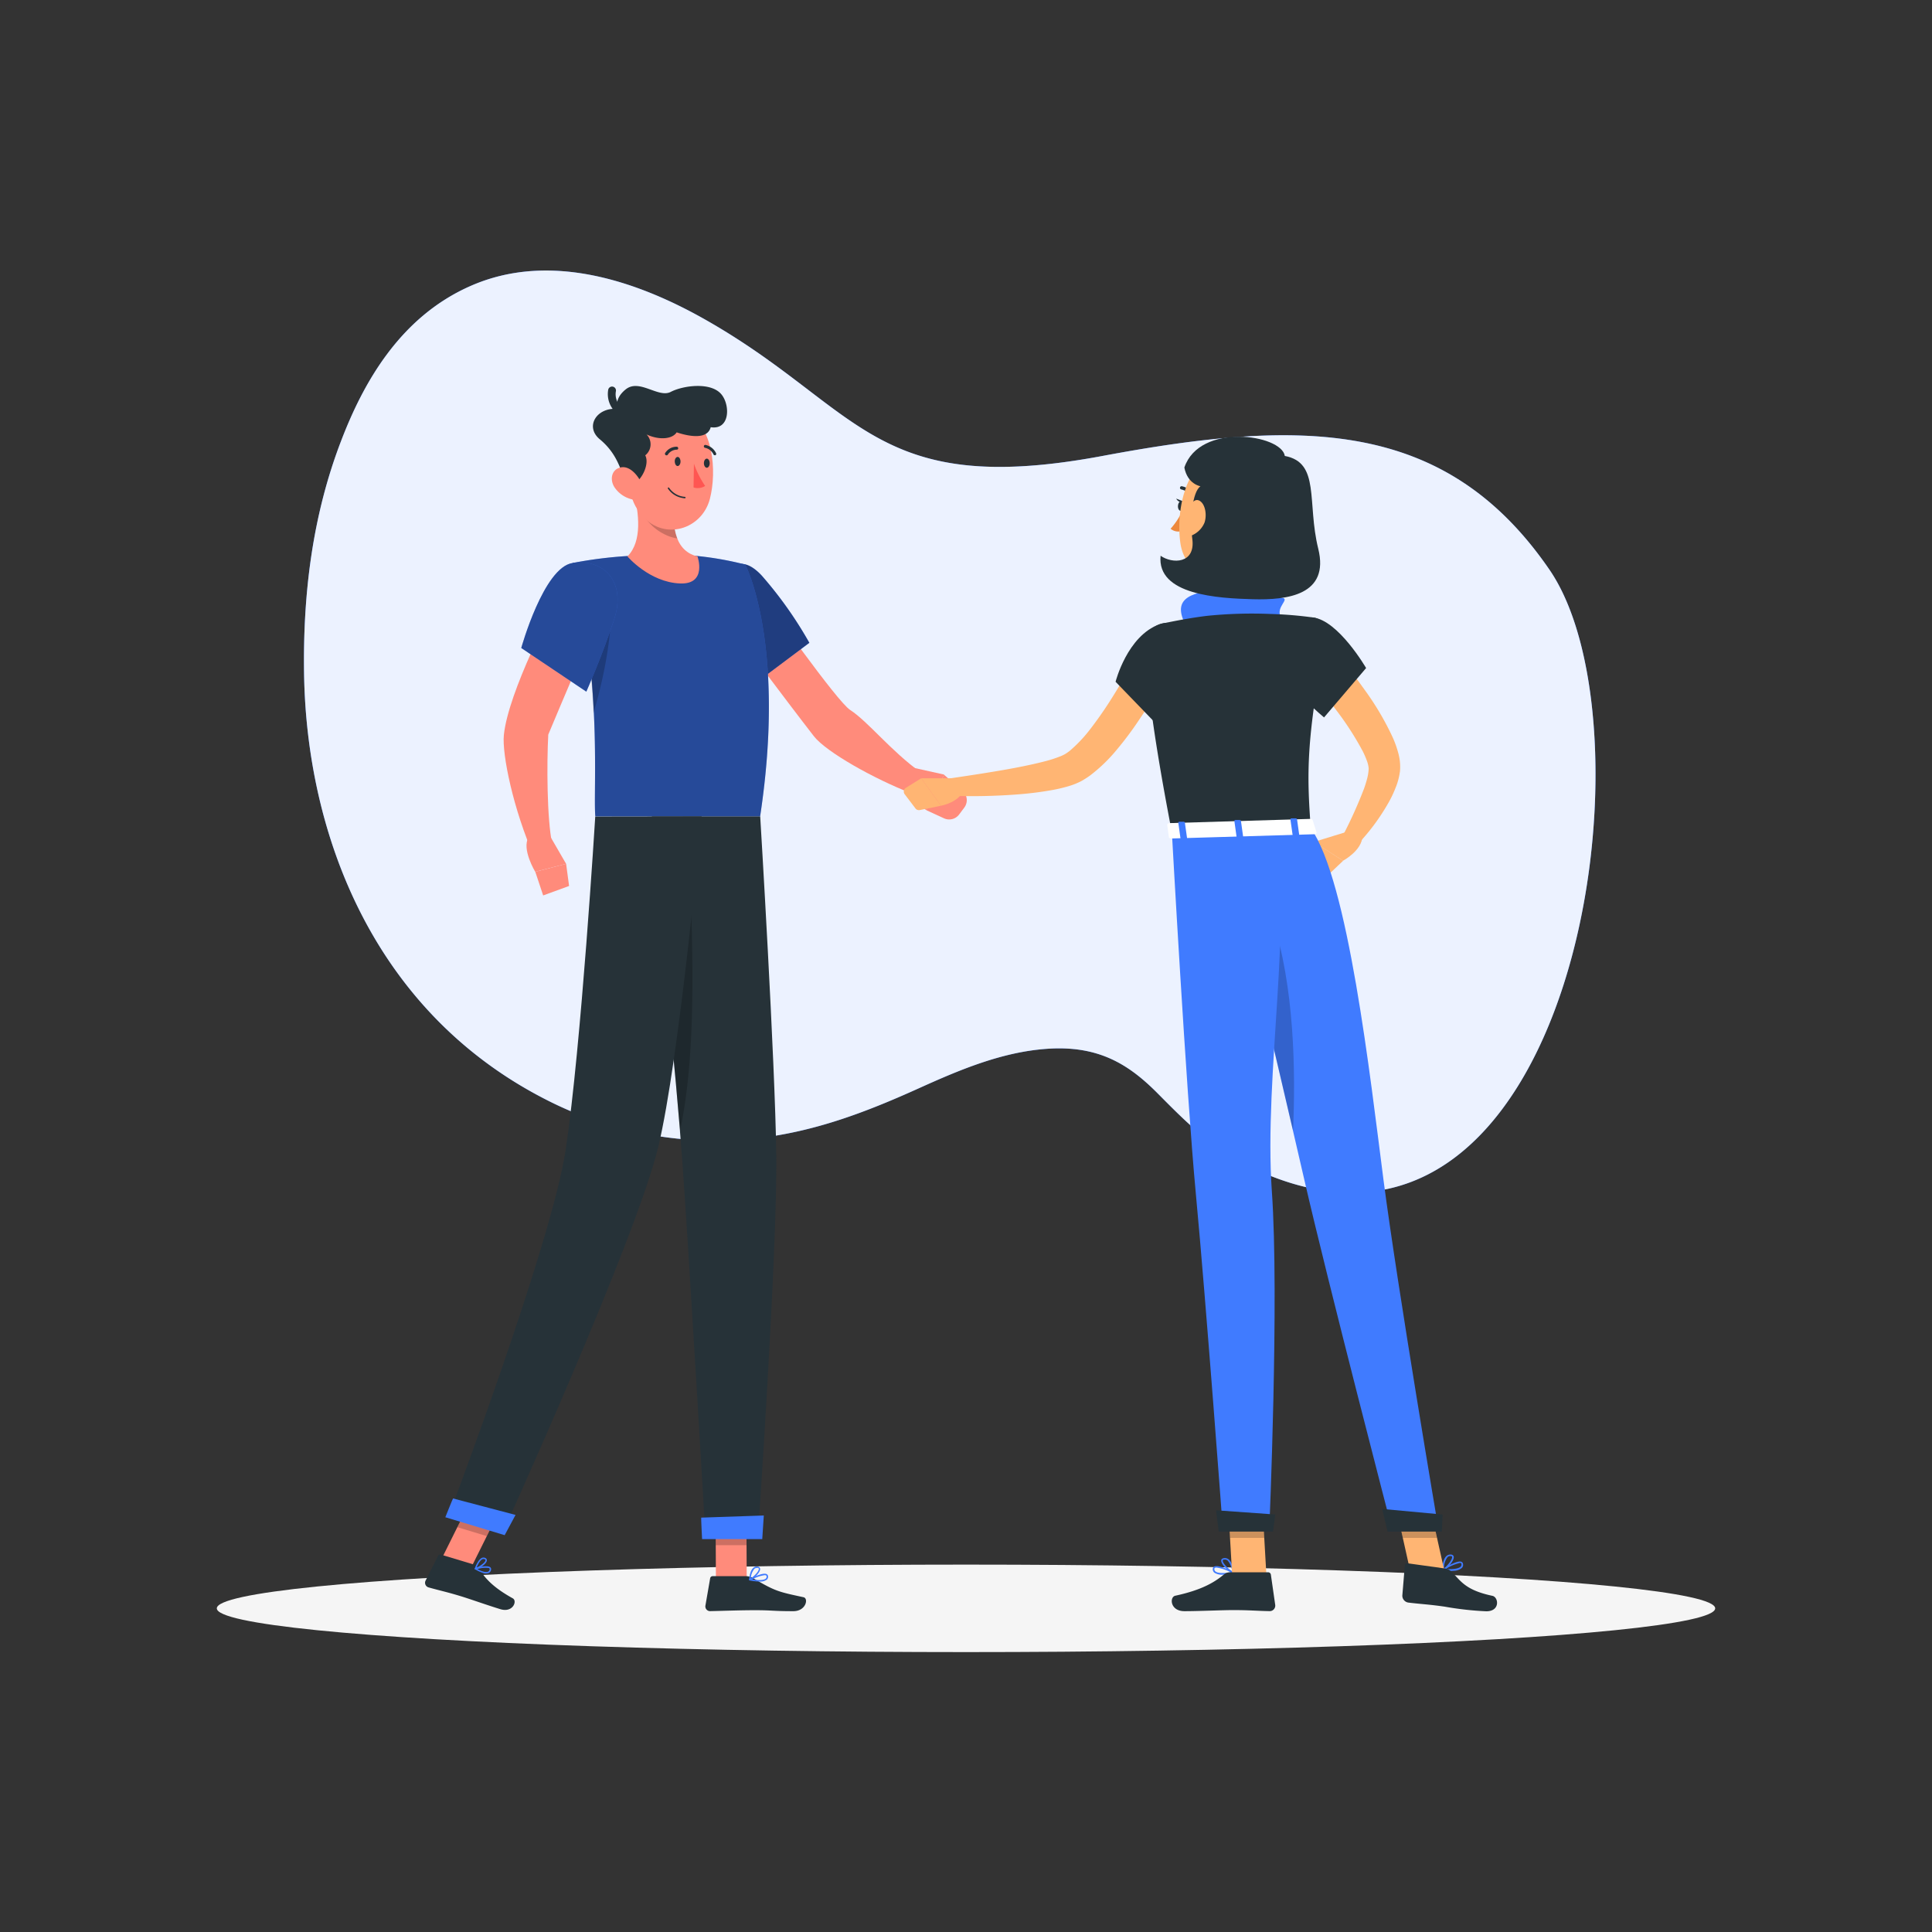 <svg xmlns="http://www.w3.org/2000/svg" viewBox="0 0 500 500"><rect x="0" y="0" width="500" height="500" fill="#333333" stroke="none"/><g id="freepik--background-simple--inject-61"><path d="M401,147.44c-26.91-39.19-64.18-39.07-115.67-29.44-59.73,11.17-62.57-12.75-103.55-35.7C165.45,73.17,142.66,64.82,121.8,74c-18.39,8.07-27.84,25.29-33.48,40-7.59,19.7-9.92,40.15-9.63,60.14.59,41.75,18,88.57,64.24,111.25a96,96,0,0,0,52.55,9.24c15.34-1.68,28.76-6.86,42.35-13,10.4-4.7,21.35-9.35,33-10.19,13.6-1,21.47,4.15,28.88,11.63s14.52,14.69,25.41,19.67C407.27,340.24,429.74,189.34,401,147.44Z" style="fill:#407BFF"></path><path d="M401,147.44c-26.91-39.19-64.18-39.07-115.67-29.44-59.73,11.17-62.57-12.75-103.55-35.7C165.45,73.17,142.66,64.82,121.8,74c-18.39,8.07-27.84,25.29-33.48,40-7.59,19.7-9.92,40.15-9.63,60.14.59,41.75,18,88.57,64.24,111.25a96,96,0,0,0,52.55,9.24c15.34-1.68,28.76-6.86,42.35-13,10.4-4.7,21.35-9.35,33-10.19,13.6-1,21.47,4.15,28.88,11.63s14.52,14.69,25.41,19.67C407.27,340.24,429.74,189.34,401,147.44Z" style="fill:#fff;opacity:0.9"></path></g><g id="freepik--Shadow--inject-61"><ellipse id="freepik--path--inject-61" cx="250" cy="416.24" rx="193.89" ry="11.32" style="fill:#f5f5f5"></ellipse></g><g id="freepik--character-1--inject-61"><polygon points="185.28 408.83 193.25 408.83 193.16 390.37 185.19 390.37 185.28 408.83" style="fill:#ff8b7b"></polygon><polygon points="114.32 403.36 121.95 405.66 130.29 388.89 122.65 386.59 114.32 403.36" style="fill:#ff8b7b"></polygon><path d="M122.72,404.93l-8.58-2.59a.64.64,0,0,0-.78.33l-3.24,6.43a1.24,1.24,0,0,0,.77,1.71c3,.85,4.51,1.12,8.28,2.26,2.32.7,7.14,2.42,10.35,3.39s4.43-2.12,3.19-2.81c-5.56-3.08-7.42-5.58-8.87-7.87A2.1,2.1,0,0,0,122.72,404.93Z" style="fill:#263238"></path><path d="M193.15,407.91h-8.71a.65.65,0,0,0-.65.54l-1.23,7.09a1.22,1.22,0,0,0,1.21,1.42c3.14-.06,7.67-.24,11.62-.24,4.61,0,4.51.25,9.92.25,3.28,0,4-3.31,2.64-3.61-6.3-1.36-7.3-1.51-12.85-4.83A3.84,3.84,0,0,0,193.15,407.91Z" style="fill:#263238"></path><path d="M188.7,161.53l9.87-5.61s18,25.56,21.44,27.81c4.71,3.06,10.52,10.62,18.37,16.23-.13,1.35-1.51,4.64-2.49,5.36-9.62-3.71-22.1-10.71-25.27-14.8C203.39,181.21,188.7,161.53,188.7,161.53Z" style="fill:#ff8b7b"></path><path d="M184.34,157.45c-1.41,7.43,10.9,19.56,10.9,19.56l14.22-10.65A103.51,103.51,0,0,0,197.17,149C190.15,141.41,185.9,149.31,184.34,157.45Z" style="fill:#407BFF"></path><path d="M184.34,157.45c-1.41,7.43,10.9,19.56,10.9,19.56l14.22-10.65A103.51,103.51,0,0,0,197.17,149C190.15,141.41,185.9,149.31,184.34,157.45Z" style="opacity:0.5"></path><path d="M235.35,198.46l9,2-4.57,9.18s-2.18-.79-5.57-5.55Z" style="fill:#ff8b7b"></path><path d="M249.56,209l-1.33,1.78a3.21,3.21,0,0,1-3.92,1l-4.57-2.1,4.57-9.18,4.78,4.15A3.21,3.21,0,0,1,249.56,209Z" style="fill:#ff8b7b"></path><polygon points="193.16 390.37 193.21 399.89 185.23 399.89 185.18 390.37 193.16 390.37" style="opacity:0.2"></polygon><polygon points="122.65 386.59 130.29 388.9 125.98 397.54 118.35 395.23 122.65 386.59" style="opacity:0.2"></polygon><path d="M192.88,146.11s10.64,20.32,3.84,65.17H154.07c-.61-6.55,1.91-34.73-5.88-65.58a110.26,110.26,0,0,1,14.19-1.8,156.55,156.55,0,0,1,18.13,0A83,83,0,0,1,192.88,146.11Z" style="fill:#407BFF"></path><path d="M192.88,146.11s10.64,20.32,3.84,65.17H154.07c-.61-6.55,1.91-34.73-5.88-65.58a110.26,110.26,0,0,1,14.19-1.8,156.55,156.55,0,0,1,18.13,0A83,83,0,0,1,192.88,146.11Z" style="opacity:0.4"></path><path d="M157.82,153.32c1,5.08-.07,17.22-4.24,31.26a205.65,205.65,0,0,0-4.65-35.81v-.06C151.72,148.42,156.91,148.56,157.82,153.32Z" style="opacity:0.2"></path><path d="M163.94,127c1.42,5.83,2.34,13.06-1.56,17,0,0,5.67,6.68,13.61,7,7.11.28,4.52-7,4.52-7-6.58-1.55-6.62-9.6-5.71-14.13Z" style="fill:#ff8b7b"></path><path d="M174.81,129.78c-.55,2.65-.76,6.51.5,9.57a10.68,10.68,0,0,1-2.95-.89c-3.75-1.73-5.69-4.45-7.76-8.49-.19-1-.41-2-.66-3Z" style="opacity:0.2"></path><path d="M162.3,116.41c.3,8,.08,12.74,3.92,17.09,5.77,6.55,15.46,3.47,17.5-4.4,1.83-7.09,1-19-6.51-22.69S162,108.38,162.3,116.41Z" style="fill:#ff8b7b"></path><path d="M162.82,125.56c2.67,0,5.5-5.21,4.17-7.72a3.64,3.64,0,0,0,.34-5.4c3.38,1.56,6.71,1.17,7.79-.55,3.48,1.17,8,1.83,8.81-1.33,4.95.77,5.08-5.54,2.86-8.39-2.65-3.42-10-2.42-13.2-.75s-8.1-3.48-11.63-.67c-3.17,2.52-2.14,5.08-2.14,5.08-5.36-.5-8.55,4.56-4.61,7.84C160.74,118.26,160.54,123.18,162.82,125.56Z" style="fill:#263238"></path><path d="M160.15,107.11a1,1,0,0,1-.61-.21,6.5,6.5,0,0,1-2.14-6,1,1,0,0,1,2,.31,4.48,4.48,0,0,0,1.4,4.14,1,1,0,0,1,.17,1.41A1,1,0,0,1,160.15,107.11Z" style="fill:#263238"></path><path d="M176.48,128.85a5.65,5.65,0,0,1-3.63-2.41.19.19,0,0,1,.07-.26.18.18,0,0,1,.25.07,5.37,5.37,0,0,0,4.07,2.33.19.19,0,0,1,.18.2.18.18,0,0,1-.2.18A5.73,5.73,0,0,1,176.48,128.85Z" style="fill:#263238"></path><path d="M159,126.06a7.48,7.48,0,0,0,4.56,3.17c2.44.53,3.41-1.74,2.51-4-.8-2-3-4.76-5.4-4.27S157.75,124.07,159,126.06Z" style="fill:#ff8b7b"></path><path d="M168.69,211.28s1.08,17.1,2.47,30.69c1.59,15.4,3.57,35.39,4.82,50.63,0,.08,0,.14,0,.21.24,2.89.45,5.6.63,8.08,1.79,24.85,6,97.16,6,97.16h13.5s5.09-73.79,4.79-99.08c-.29-24.32-4.16-87.69-4.16-87.69Z" style="fill:#263238"></path><path d="M181.47,392.76c-.06,0,.23,5.56.23,5.56h15.57l.4-6.11Z" style="fill:#407BFF"></path><path d="M171.16,242c1.59,15.4,3.57,35.39,4.82,50.63,0,.08,0,.14,0,.21,3-14.44,3.89-32.41,2.74-62Z" style="opacity:0.2"></path><path d="M181.59,211.28s-5.77,63.09-11.25,85.59c-6,24.63-40.35,100-40.35,100l-14-4.23s26.75-70.6,30.42-95.16c4-26.65,7.64-86.16,7.64-86.16Z" style="fill:#263238"></path><path d="M117.25,387.8c-.06,0-2,4.86-2,4.86l15.36,4.64,2.81-5.24Z" style="fill:#407BFF"></path><path d="M174.62,119.38c0,.65.31,1.2.72,1.23s.77-.49.78-1.14-.31-1.2-.72-1.22S174.63,118.73,174.62,119.38Z" style="fill:#263238"></path><ellipse cx="182.92" cy="119.87" rx="0.75" ry="1.18" transform="translate(-0.5 0.77) rotate(-0.24)" style="fill:#263238"></ellipse><path d="M179.59,120a24.63,24.63,0,0,0,2.9,5.76,3.54,3.54,0,0,1-3,.39Z" style="fill:#ff5652"></path><path d="M172.53,117.84a.36.36,0,0,0,.29-.16,2.84,2.84,0,0,1,2.32-1.31.35.35,0,0,0,.38-.36.4.4,0,0,0-.37-.4,3.51,3.51,0,0,0-3,1.62.39.39,0,0,0,.1.53A.34.34,0,0,0,172.53,117.84Z" style="fill:#263238"></path><path d="M185,117.81a.42.42,0,0,0,.16,0,.4.4,0,0,0,.16-.52,3.91,3.91,0,0,0-2.76-2.15.36.36,0,0,0-.4.34.38.38,0,0,0,.33.42h0a3.12,3.12,0,0,1,2.17,1.73A.39.39,0,0,0,185,117.81Z" style="fill:#263238"></path><path d="M143.46,156.59l10.08,6.09s-8.63,20.17-11.65,27.44c-.4,7.55-.35,21.69,1,28.23-.71,1.11-3.39,3.32-4.6,3.48-5.43-12.25-8.41-26.65-7.89-31.64C131.59,178.83,143.46,156.59,143.46,156.59Z" style="fill:#ff8b7b"></path><path d="M148.19,145.7c-7.49,1.1-13.29,22-13.29,22L151.74,179s4.22-9.54,7.22-18.77C162.11,150.55,156.23,144.53,148.19,145.7Z" style="fill:#407BFF"></path><path d="M148.19,145.7c-7.49,1.1-13.29,22-13.29,22L151.74,179s4.22-9.54,7.22-18.77C162.11,150.55,156.23,144.53,148.19,145.7Z" style="opacity:0.4"></path><path d="M124.9,407.05a2.37,2.37,0,0,0,1.57.05,1.1,1.1,0,0,0,.62-.86.66.66,0,0,0-.18-.61c-.73-.69-3.58.09-3.91.18a.19.19,0,0,0,0,.35A9.93,9.93,0,0,0,124.9,407.05Zm1.54-1.26a.57.57,0,0,1,.22.11.25.25,0,0,1,.06.25.78.78,0,0,1-.41.6c-.51.23-1.52,0-2.75-.68A7.15,7.15,0,0,1,126.44,405.79Z" style="fill:#407BFF"></path><path d="M123,406.18h.1c.9-.2,2.85-1.43,2.9-2.35a.64.64,0,0,0-.45-.65,1,1,0,0,0-.83,0c-1.07.47-1.82,2.65-1.85,2.74a.21.21,0,0,0,0,.19Zm2.33-2.67.08,0c.23.1.22.22.22.26,0,.54-1.33,1.53-2.26,1.9.25-.63.82-1.86,1.51-2.16A.64.64,0,0,1,125.34,403.51Z" style="fill:#407BFF"></path><path d="M196.54,409.3a2.9,2.9,0,0,0,1.91-.49,1,1,0,0,0,.31-.92.62.62,0,0,0-.34-.5c-1-.54-4.12,1.08-4.47,1.27a.18.18,0,0,0-.09.2.2.2,0,0,0,.16.16A14.15,14.15,0,0,0,196.54,409.3Zm1.36-1.65a.74.74,0,0,1,.36.07.23.23,0,0,1,.12.2.65.65,0,0,1-.19.61c-.47.43-1.78.51-3.56.22A10,10,0,0,1,197.9,407.65Z" style="fill:#407BFF"></path><path d="M194.05,409l.08,0c.94-.43,2.77-2.15,2.58-3.06-.05-.21-.21-.47-.73-.52a1.3,1.3,0,0,0-1,.32c-1,.83-1.09,3-1.1,3.07a.2.2,0,0,0,.09.17A.15.15,0,0,0,194.05,409Zm1.79-3.23H196c.34,0,.37.17.38.21.11.55-1.12,1.9-2.08,2.49a4.29,4.29,0,0,1,.94-2.46A1,1,0,0,1,195.84,405.79Z" style="fill:#407BFF"></path><path d="M142.17,216.07l4.34,7.49-8,2.05s-3.57-5.91-1.72-8.87Z" style="fill:#ff8b7b"></path><polygon points="147.28 229.29 140.57 231.74 138.53 225.61 146.51 223.56 147.28 229.29" style="fill:#ff8b7b"></polygon></g><g id="freepik--character-2--inject-61"><path d="M326.51,140.56c-.87,5.29-1.61,14.94,2.16,18.33a20.33,20.33,0,0,1-12.46,8.9c-8.28-4.2-3.86-8.41-3.86-8.41,5.82-1.57,5.54-5.91,4.4-10Z" style="fill:#ffb573"></path><path d="M331.43,159.62c-1.3-2.57,2.56-4.62.33-4.93s-9.81-3-16.81-2.11S302.57,155,307.59,163,334.3,165.28,331.43,159.62Z" style="fill:#407BFF"></path><path d="M344.5,167.6c1.61,1.79,3,3.54,4.48,5.36s2.84,3.67,4.19,5.57a73,73,0,0,1,7.29,12.37,26.71,26.71,0,0,1,1.35,3.76,13.52,13.52,0,0,1,.52,4.81,16.84,16.84,0,0,1-1.07,4.2,30.5,30.5,0,0,1-1.58,3.46,55.1,55.1,0,0,1-8.39,11.45L347.66,216A116.86,116.86,0,0,0,353,204.12a29.39,29.39,0,0,0,.87-2.84,11.45,11.45,0,0,0,.34-2.4,7,7,0,0,0-.41-1.85,22.93,22.93,0,0,0-1.09-2.55,77.64,77.64,0,0,0-6.85-10.64c-2.59-3.48-5.38-7-8.14-10.27Z" style="fill:#ffb573"></path><path d="M339.78,159.8c6.58.71,13.77,13.09,13.77,13.09l-10.89,12.78s-8.6-7.12-10.36-11.69C330,168.06,335.51,159.33,339.78,159.8Z" style="fill:#263238"></path><path d="M349.17,215.08,340,217.9l7.58,4.86s5-2.7,5-6.38Z" style="fill:#ffb573"></path><polygon points="335.78 224.01 342.35 227.74 347.61 222.76 340.03 217.9 335.78 224.01" style="fill:#ffb573"></polygon><path d="M296.62,166.27c-.2,5.59.77,18.66,6.66,49.11l35.94-1.07c-1-13.93-1.29-22.78,4-49.77a4,4,0,0,0-3.41-4.74,100.81,100.81,0,0,0-11.11-.91,115.14,115.14,0,0,0-16.32.49c-4.16.5-8.64,1.37-11.59,2A5.19,5.19,0,0,0,296.62,166.27Z" style="fill:#263238"></path><path d="M303.46,171.39a130.33,130.33,0,0,1-9,15.41,86.18,86.18,0,0,1-5.47,7.26,41.1,41.1,0,0,1-6.95,6.69c-.36.25-.71.5-1.1.74s-.75.48-1.24.73a18.31,18.31,0,0,1-2.59,1.07,38.68,38.68,0,0,1-4.67,1.15,87.6,87.6,0,0,1-8.93,1.14,156.77,156.77,0,0,1-17.6.37l-.21-4.48c2.81-.42,5.67-.84,8.49-1.29s5.63-.91,8.41-1.44,5.52-1.11,8.14-1.8a31.43,31.43,0,0,0,3.66-1.2,8.93,8.93,0,0,0,1.38-.67,6.56,6.56,0,0,0,.6-.41,7.33,7.33,0,0,0,.66-.51,36.71,36.71,0,0,0,5.22-5.59c1.64-2.14,3.23-4.39,4.74-6.73s2.94-4.74,4.36-7.17,2.78-4.93,4.06-7.33Z" style="fill:#ffb573"></path><path d="M300.12,161.54c-8.41,3-11.41,14.9-11.41,14.9l12.44,12.88S308,179.26,309,170.58C309.55,165.51,305.3,159.69,300.12,161.54Z" style="fill:#263238"></path><path d="M248,201.41h-9.59l5.12,7.11s4.95-.87,5.91-4.33Z" style="fill:#ffb573"></path><path d="M234.15,205.57l2.77,3.65a1.12,1.12,0,0,0,1.13.42l5.48-1.11-5.12-7.11-4,2.49A1.14,1.14,0,0,0,234.15,205.57Z" style="fill:#ffb573"></path><path d="M306.6,131c-.06.71-.49,1.26-1,1.22s-.8-.65-.74-1.36.49-1.26.95-1.22S306.66,130.26,306.6,131Z" style="fill:#263238"></path><path d="M306.06,129.67l-1.67-.63S305.16,130.44,306.06,129.67Z" style="fill:#263238"></path><path d="M305.86,132.5a19.11,19.11,0,0,1-2.91,4.34,3.08,3.08,0,0,0,2.5.68Z" style="fill:#ed893e"></path><path d="M309.36,129.32a.43.43,0,0,1-.42-.26c-.73-1.8-3.16-2.38-3.18-2.39a.42.42,0,1,1,.19-.81c.12,0,2.88.69,3.77,2.88a.42.42,0,0,1-.23.55A.31.31,0,0,1,309.36,129.32Z" style="fill:#263238"></path><path d="M330.9,130.34c-1.26,8.7-1.6,12.41-6.39,16.53-7.19,6.21-17.6,2.76-19-6.13-1.23-8,1-20.89,9.87-23.67A12,12,0,0,1,330.9,130.34Z" style="fill:#ffb573"></path><path d="M310.67,125.84c-2.11,1.49-2.77,8.73-2.11,13.58.9,6.54-5.19,6.54-8.2,4.41-1,10.17,14.91,11,23.86,11.25S344.13,154,341.16,142s.57-22.28-8.65-24c-.84-5.56-22.05-8.72-26,3C307.34,125.33,310.67,125.84,310.67,125.84Z" style="fill:#263238"></path><path d="M311.73,135.24a6.15,6.15,0,0,1-3.69,3.47c-1.6.52-1.54-2.1-1.12-4.6.38-2.25,1.68-5.23,3.29-4.62S312.45,133.05,311.73,135.24Z" style="fill:#ffb573"></path><path d="M376.27,406.52a3.35,3.35,0,0,0,2.08-.76,1.16,1.16,0,0,0,.27-1.05.67.67,0,0,0-.41-.52c-1.14-.48-4.47,1.67-4.84,1.91a.21.21,0,0,0-.09.23.2.2,0,0,0,.18.16A15.28,15.28,0,0,0,376.27,406.52Zm1.38-2a.72.72,0,0,1,.4,0,.24.24,0,0,1,.16.21.76.76,0,0,1-.17.69c-.49.53-1.93.77-3.91.64A11.37,11.37,0,0,1,377.65,404.54Z" style="fill:#407BFF"></path><path d="M373.5,406.49a.16.16,0,0,0,.09,0c1-.58,2.88-2.69,2.62-3.67-.06-.23-.26-.51-.84-.51a1.5,1.5,0,0,0-1.12.48c-1,1-1,3.42-1,3.52a.23.23,0,0,0,.11.18A.27.27,0,0,0,373.5,406.49Zm1.74-3.79h.13c.38,0,.42.15.43.2.16.59-1.1,2.22-2.1,3a4.81,4.81,0,0,1,.85-2.83A1.07,1.07,0,0,1,375.24,402.7Z" style="fill:#407BFF"></path><polygon points="374.11 407.93 365.26 407.93 360.69 387.43 369.55 387.43 374.11 407.93" style="fill:#ffb573"></polygon><path d="M374.08,405.94l-9.85-1.37a.55.55,0,0,0-.66.52l-.65,7.85a1.82,1.82,0,0,0,1.51,1.8c3.43.42,5.07.44,9.4,1.05A82,82,0,0,0,384.66,417c3.64,0,3.18-3.67,1.57-4C379,411.47,378,409,375.58,406.7A2.8,2.8,0,0,0,374.08,405.94Z" style="fill:#263238"></path><g style="opacity:0.2"><polygon points="360.69 387.43 363.05 398 371.9 398 369.55 387.43 360.69 387.43"></polygon></g><path d="M339.22,214.31c9.71,13.71,15.33,64.05,18.82,91,3.63,28,14.28,90.67,14.28,90.67h-12s-16.52-63.49-22.8-90.82c-6.92-30.16-21.34-90.82-21.34-90.82Z" style="fill:#407BFF"></path><path d="M329.21,237.61c5.85,17.68,6.1,40,5.43,55-3.6-15.53-8.08-34.54-11.72-49.94Z" style="opacity:0.2"></path><path d="M316.39,407.52a3.4,3.4,0,0,1-2.15-.54,1.19,1.19,0,0,1-.37-1,.65.65,0,0,1,.35-.55c1.09-.6,4.62,1.21,5,1.41a.22.22,0,0,1,.12.22.2.2,0,0,1-.17.17A15,15,0,0,1,316.39,407.52Zm-1.58-1.83a.75.75,0,0,0-.39.08.25.25,0,0,0-.14.22.75.75,0,0,0,.25.67c.53.49,2,.57,4,.25A11.21,11.21,0,0,0,314.81,405.69Z" style="fill:#407BFF"></path><path d="M319.14,407.21l-.09,0c-1.05-.48-3.14-2.39-3-3.39,0-.24.21-.53.79-.59a1.54,1.54,0,0,1,1.16.36c1.11.93,1.32,3.31,1.33,3.41a.22.22,0,0,1-.09.19A.19.19,0,0,1,319.14,407.21ZM317,403.62h-.13c-.38,0-.41.19-.41.24-.1.6,1.32,2.1,2.39,2.75a4.86,4.86,0,0,0-1.13-2.73A1.11,1.11,0,0,0,317,403.62Z" style="fill:#407BFF"></path><polygon points="327.76 407.93 318.9 407.93 317.72 387.43 326.58 387.43 327.76 407.93" style="fill:#ffb573"></polygon><path d="M318.24,406.91h9.95a.7.7,0,0,1,.71.6l1.13,7.87a1.43,1.43,0,0,1-1.42,1.58c-3.47-.06-5.14-.27-9.51-.27-2.7,0-8.85.28-12.57.28s-3.91-3.67-2.36-4c6.94-1.49,10.25-3.55,12.59-5.51A2.33,2.33,0,0,1,318.24,406.91Z" style="fill:#263238"></path><g style="opacity:0.2"><polygon points="317.73 387.43 318.33 398 327.19 398 326.58 387.43 317.73 387.43"></polygon></g><path d="M303.28,215.38s3.67,66.64,6.2,93.53c2.64,28,7,87,7,87h12s2.62-60.14.67-87.67c-2.12-30,5.74-71.66.51-93.68C324.73,214.6,303.28,215.38,303.28,215.38Z" style="fill:#407BFF"></path><polygon points="329.46 396.38 315.41 396.38 314.71 390.86 330.03 391.95 329.46 396.38" style="fill:#263238"></polygon><polygon points="373.15 396.38 359.11 396.38 357.7 390.51 373.34 391.96 373.15 396.38" style="fill:#263238"></polygon><path d="M339.7,212.19l1,3.19c.14.24-.15.51-.57.52l-37,1.1c-.33,0-.6-.14-.63-.35l-.42-3.2c0-.23.25-.42.61-.43l36.39-1.09A.69.69,0,0,1,339.7,212.19Z" style="fill:#fff"></path><path d="M334.93,216.4l1,0c.19,0,.33-.11.32-.23l-.58-4.17c0-.12-.19-.21-.39-.21l-1,0c-.2,0-.34.11-.33.23l.59,4.17C334.56,216.31,334.74,216.41,334.93,216.4Z" style="fill:#407BFF"></path><path d="M305.9,217.27l1,0c.2,0,.34-.11.33-.24l-.59-4.16c0-.12-.19-.22-.38-.21l-1,0c-.19,0-.33.11-.32.23l.58,4.16C305.53,217.18,305.7,217.27,305.9,217.27Z" style="fill:#407BFF"></path><path d="M320.41,216.83l1,0c.19,0,.34-.12.32-.24l-.58-4.16c0-.13-.19-.22-.38-.21l-1,0c-.19,0-.34.11-.32.24l.58,4.16C320.05,216.74,320.22,216.84,320.41,216.83Z" style="fill:#407BFF"></path></g></svg>